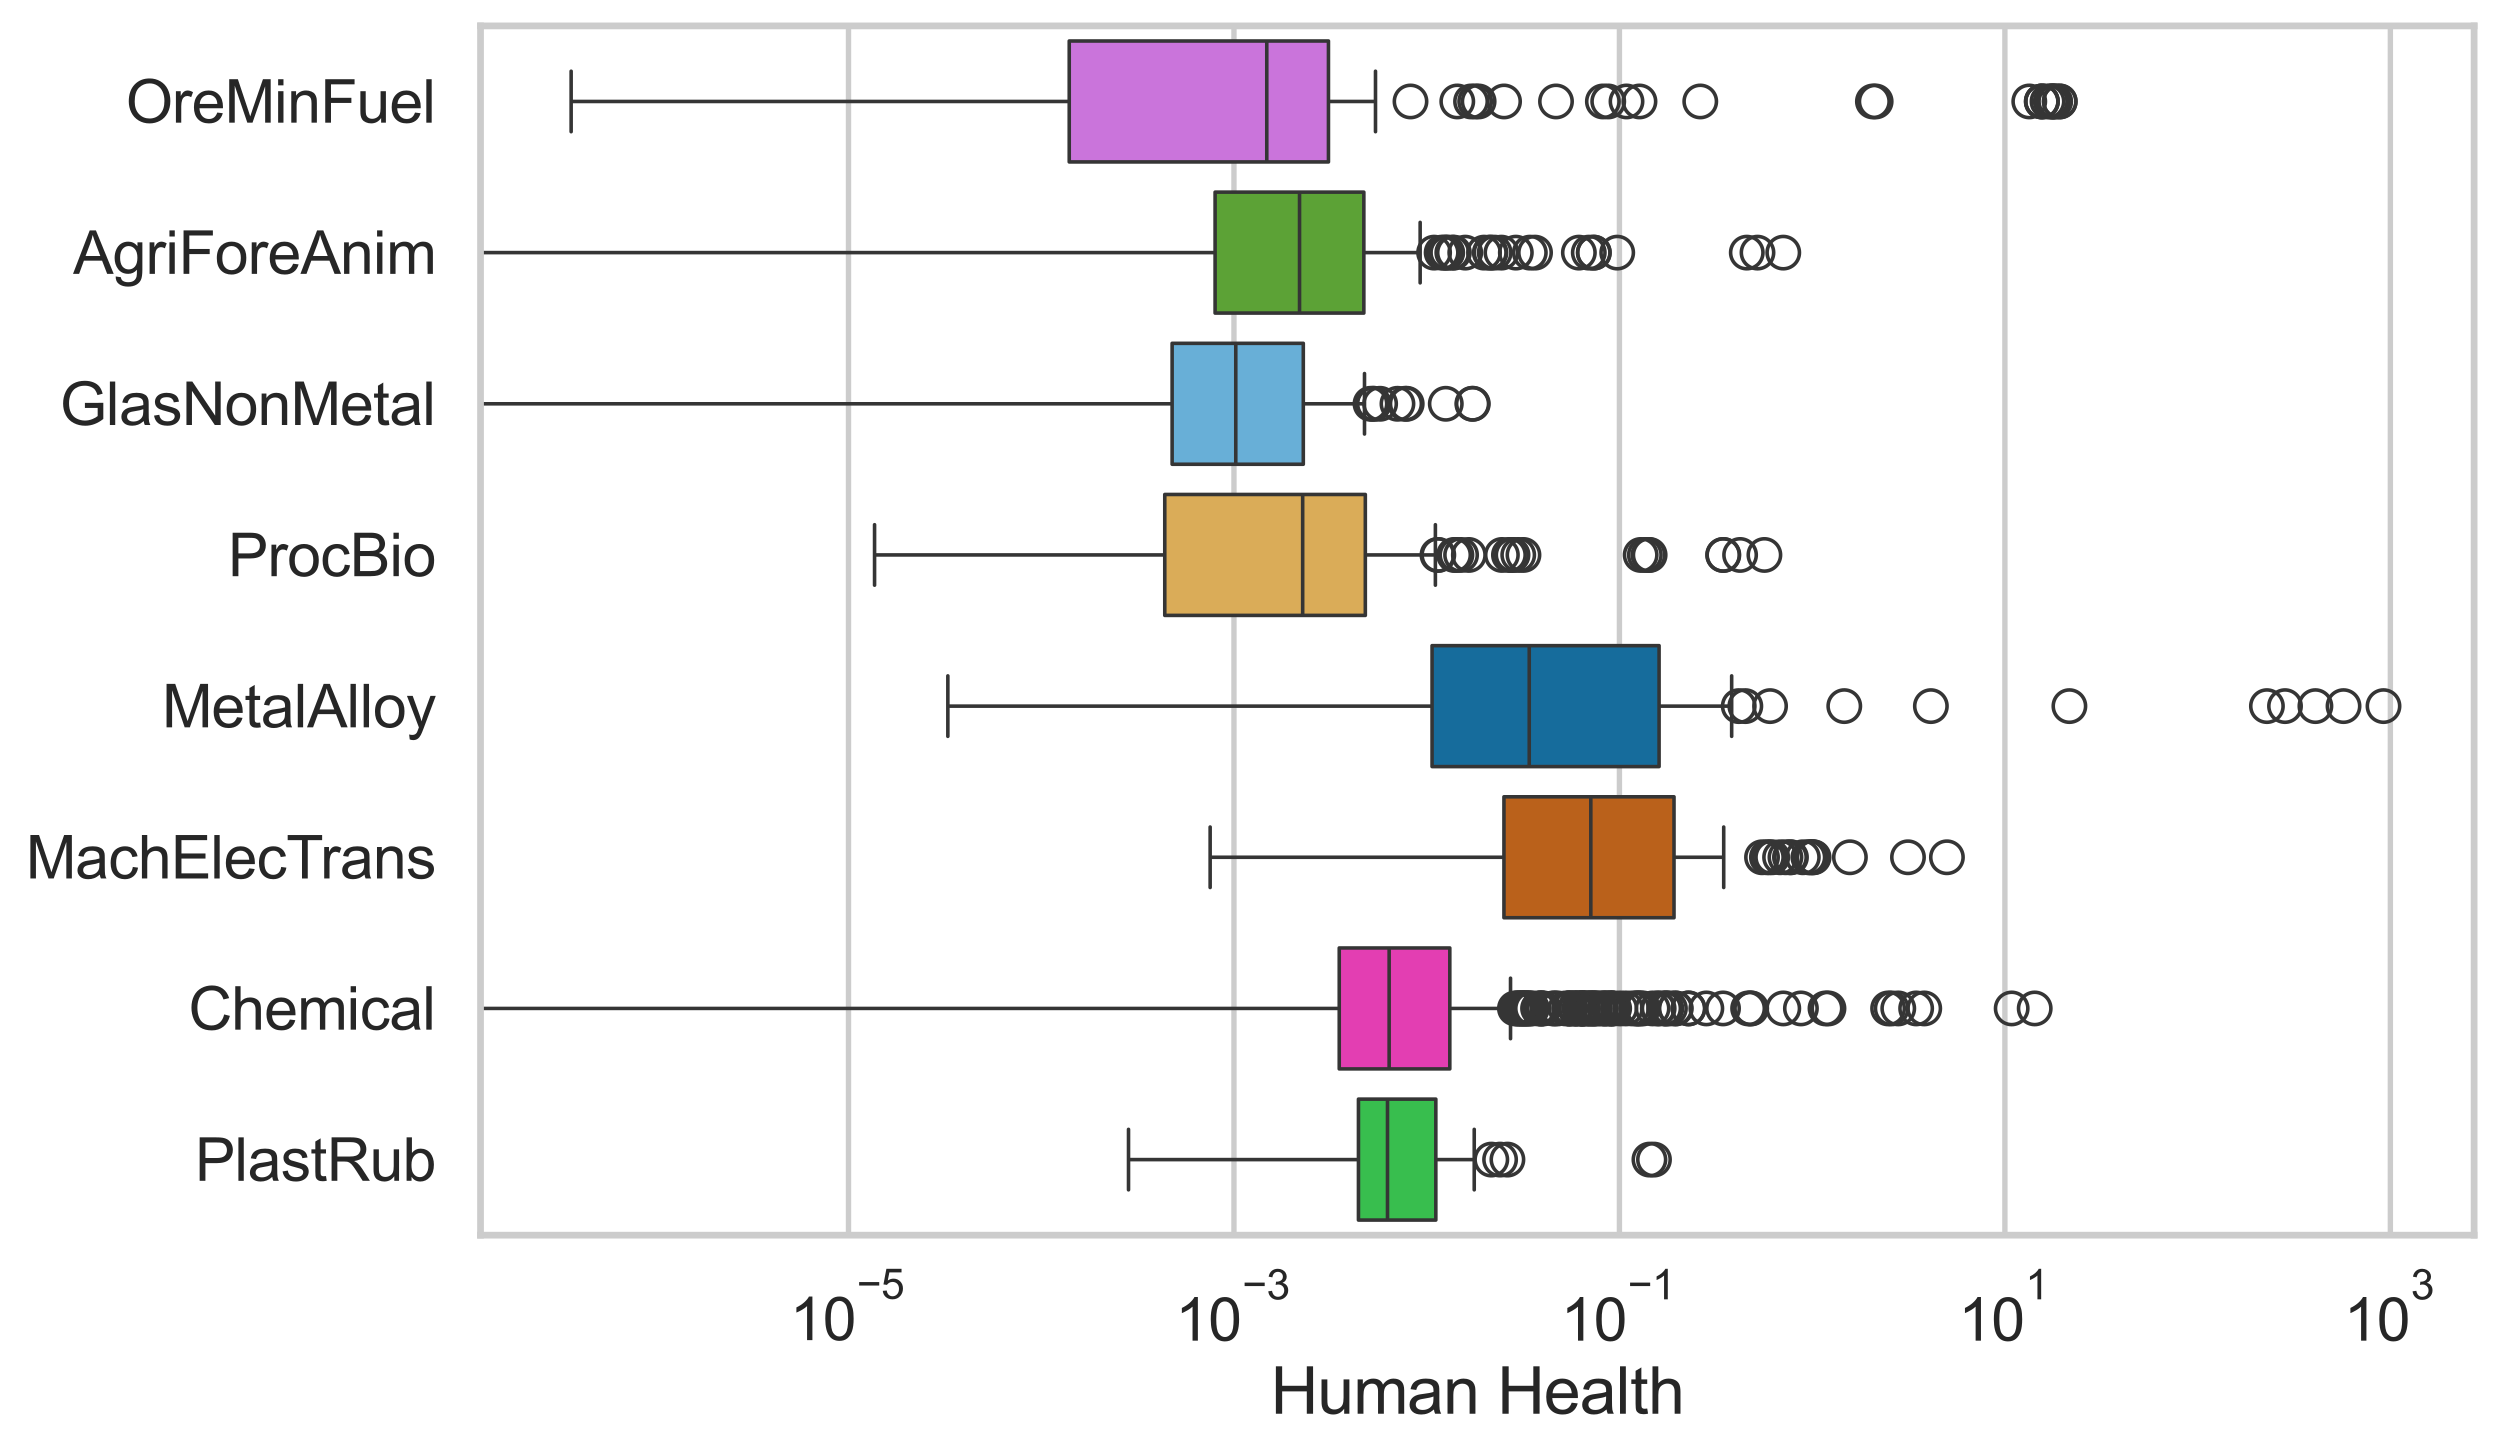 <?xml version="1.0" encoding="utf-8" standalone="no"?>
<!DOCTYPE svg PUBLIC "-//W3C//DTD SVG 1.1//EN"
  "http://www.w3.org/Graphics/SVG/1.1/DTD/svg11.dtd">
<svg xmlns:xlink="http://www.w3.org/1999/xlink" width="695.577pt" height="404.121pt" viewBox="0 0 695.577 404.121" xmlns="http://www.w3.org/2000/svg" version="1.1">
 <defs>
  <style type="text/css">*{stroke-linejoin: round; stroke-linecap: butt}</style>
 </defs>
 <g id="figure_1">
  <g id="patch_1">
   <path d="M 0 404.121 
L 695.577 404.121 
L 695.577 0 
L 0 0 
z
" style="fill: #ffffff"/>
  </g>
  <g id="axes_1">
   <g id="patch_2">
    <path d="M 133.697 343.665 
L 688.377 343.665 
L 688.377 7.2 
L 133.697 7.2 
z
" style="fill: #ffffff"/>
   </g>
   <g id="matplotlib.axis_1">
    <g id="xtick_1">
     <g id="line2d_1">
      <path d="M 236.077 343.665 
L 236.077 7.2 
" clip-path="url(#p96f771fd8f)" style="fill: none; stroke: #cccccc; stroke-width: 1.5; stroke-linecap: round"/>
     </g>
     <g id="text_1">
      <!-- $\mathdefault{10^{-5}}$ -->
      <g style="fill: #262626" transform="translate(219.742 373.015) scale(0.165 -0.165)">
       <defs>
        <path id="ArialMT-31" d="M 2384 0 
L 1822 0 
L 1822 3584 
Q 1619 3391 1289 3197 
Q 959 3003 697 2906 
L 697 3450 
Q 1169 3672 1522 3987 
Q 1875 4303 2022 4600 
L 2384 4600 
L 2384 0 
z
" transform="scale(0.016)"/>
        <path id="ArialMT-30" d="M 266 2259 
Q 266 3072 433 3567 
Q 600 4063 929 4331 
Q 1259 4600 1759 4600 
Q 2128 4600 2406 4451 
Q 2684 4303 2865 4023 
Q 3047 3744 3150 3342 
Q 3253 2941 3253 2259 
Q 3253 1453 3087 958 
Q 2922 463 2592 192 
Q 2263 -78 1759 -78 
Q 1097 -78 719 397 
Q 266 969 266 2259 
z
M 844 2259 
Q 844 1131 1108 757 
Q 1372 384 1759 384 
Q 2147 384 2411 759 
Q 2675 1134 2675 2259 
Q 2675 3391 2411 3762 
Q 2147 4134 1753 4134 
Q 1366 4134 1134 3806 
Q 844 3388 844 2259 
z
" transform="scale(0.016)"/>
        <path id="ArialMT-2212" d="M 3381 1997 
L 356 1997 
L 356 2522 
L 3381 2522 
L 3381 1997 
z
" transform="scale(0.016)"/>
        <path id="ArialMT-35" d="M 266 1200 
L 856 1250 
Q 922 819 1161 601 
Q 1400 384 1738 384 
Q 2144 384 2425 690 
Q 2706 997 2706 1503 
Q 2706 1984 2436 2262 
Q 2166 2541 1728 2541 
Q 1456 2541 1237 2417 
Q 1019 2294 894 2097 
L 366 2166 
L 809 4519 
L 3088 4519 
L 3088 3981 
L 1259 3981 
L 1013 2750 
Q 1425 3038 1878 3038 
Q 2478 3038 2890 2622 
Q 3303 2206 3303 1553 
Q 3303 931 2941 478 
Q 2500 -78 1738 -78 
Q 1113 -78 717 272 
Q 322 622 266 1200 
z
" transform="scale(0.016)"/>
       </defs>
       <use xlink:href="#ArialMT-31" transform="translate(0 0.88)"/>
       <use xlink:href="#ArialMT-30" transform="translate(55.615 0.88)"/>
       <use xlink:href="#ArialMT-2212" transform="translate(112.973 70.573) scale(0.7)"/>
       <use xlink:href="#ArialMT-35" transform="translate(153.852 70.573) scale(0.7)"/>
      </g>
     </g>
    </g>
    <g id="xtick_2">
     <g id="line2d_2">
      <path d="M 343.326 343.665 
L 343.326 7.2 
" clip-path="url(#p96f771fd8f)" style="fill: none; stroke: #cccccc; stroke-width: 1.5; stroke-linecap: round"/>
     </g>
     <g id="text_2">
      <!-- $\mathdefault{10^{-3}}$ -->
      <g style="fill: #262626" transform="translate(326.991 373.18) scale(0.165 -0.165)">
       <defs>
        <path id="ArialMT-33" d="M 269 1209 
L 831 1284 
Q 928 806 1161 595 
Q 1394 384 1728 384 
Q 2125 384 2398 659 
Q 2672 934 2672 1341 
Q 2672 1728 2419 1979 
Q 2166 2231 1775 2231 
Q 1616 2231 1378 2169 
L 1441 2663 
Q 1497 2656 1531 2656 
Q 1891 2656 2178 2843 
Q 2466 3031 2466 3422 
Q 2466 3731 2256 3934 
Q 2047 4138 1716 4138 
Q 1388 4138 1169 3931 
Q 950 3725 888 3313 
L 325 3413 
Q 428 3978 793 4289 
Q 1159 4600 1703 4600 
Q 2078 4600 2393 4439 
Q 2709 4278 2876 4000 
Q 3044 3722 3044 3409 
Q 3044 3113 2884 2869 
Q 2725 2625 2413 2481 
Q 2819 2388 3044 2092 
Q 3269 1797 3269 1353 
Q 3269 753 2831 336 
Q 2394 -81 1725 -81 
Q 1122 -81 723 278 
Q 325 638 269 1209 
z
" transform="scale(0.016)"/>
       </defs>
       <use xlink:href="#ArialMT-31" transform="translate(0 0.994)"/>
       <use xlink:href="#ArialMT-30" transform="translate(55.615 0.994)"/>
       <use xlink:href="#ArialMT-2212" transform="translate(112.973 70.688) scale(0.7)"/>
       <use xlink:href="#ArialMT-33" transform="translate(153.852 70.688) scale(0.7)"/>
      </g>
     </g>
    </g>
    <g id="xtick_3">
     <g id="line2d_3">
      <path d="M 450.574 343.665 
L 450.574 7.2 
" clip-path="url(#p96f771fd8f)" style="fill: none; stroke: #cccccc; stroke-width: 1.5; stroke-linecap: round"/>
     </g>
     <g id="text_3">
      <!-- $\mathdefault{10^{-1}}$ -->
      <g style="fill: #262626" transform="translate(434.239 373.18) scale(0.165 -0.165)">
       <use xlink:href="#ArialMT-31" transform="translate(0 0.994)"/>
       <use xlink:href="#ArialMT-30" transform="translate(55.615 0.994)"/>
       <use xlink:href="#ArialMT-2212" transform="translate(112.973 70.688) scale(0.7)"/>
       <use xlink:href="#ArialMT-31" transform="translate(153.852 70.688) scale(0.7)"/>
      </g>
     </g>
    </g>
    <g id="xtick_4">
     <g id="line2d_4">
      <path d="M 557.822 343.665 
L 557.822 7.2 
" clip-path="url(#p96f771fd8f)" style="fill: none; stroke: #cccccc; stroke-width: 1.5; stroke-linecap: round"/>
     </g>
     <g id="text_4">
      <!-- $\mathdefault{10^{1}}$ -->
      <g style="fill: #262626" transform="translate(544.87 373.18) scale(0.165 -0.165)">
       <use xlink:href="#ArialMT-31" transform="translate(0 0.994)"/>
       <use xlink:href="#ArialMT-30" transform="translate(55.615 0.994)"/>
       <use xlink:href="#ArialMT-31" transform="translate(112.973 70.688) scale(0.7)"/>
      </g>
     </g>
    </g>
    <g id="xtick_5">
     <g id="line2d_5">
      <path d="M 665.071 343.665 
L 665.071 7.2 
" clip-path="url(#p96f771fd8f)" style="fill: none; stroke: #cccccc; stroke-width: 1.5; stroke-linecap: round"/>
     </g>
     <g id="text_5">
      <!-- $\mathdefault{10^{3}}$ -->
      <g style="fill: #262626" transform="translate(652.118 373.18) scale(0.165 -0.165)">
       <use xlink:href="#ArialMT-31" transform="translate(0 0.994)"/>
       <use xlink:href="#ArialMT-30" transform="translate(55.615 0.994)"/>
       <use xlink:href="#ArialMT-33" transform="translate(112.973 70.688) scale(0.7)"/>
      </g>
     </g>
    </g>
    <g id="text_6">
     <!-- Human Health -->
     <g style="fill: #262626" transform="translate(353.511 393.344) scale(0.18 -0.18)">
      <defs>
       <path id="ArialMT-48" d="M 513 0 
L 513 4581 
L 1119 4581 
L 1119 2700 
L 3500 2700 
L 3500 4581 
L 4106 4581 
L 4106 0 
L 3500 0 
L 3500 2159 
L 1119 2159 
L 1119 0 
L 513 0 
z
" transform="scale(0.016)"/>
       <path id="ArialMT-75" d="M 2597 0 
L 2597 488 
Q 2209 -75 1544 -75 
Q 1250 -75 995 37 
Q 741 150 617 320 
Q 494 491 444 738 
Q 409 903 409 1263 
L 409 3319 
L 972 3319 
L 972 1478 
Q 972 1038 1006 884 
Q 1059 663 1231 536 
Q 1403 409 1656 409 
Q 1909 409 2131 539 
Q 2353 669 2445 892 
Q 2538 1116 2538 1541 
L 2538 3319 
L 3100 3319 
L 3100 0 
L 2597 0 
z
" transform="scale(0.016)"/>
       <path id="ArialMT-6d" d="M 422 0 
L 422 3319 
L 925 3319 
L 925 2853 
Q 1081 3097 1340 3245 
Q 1600 3394 1931 3394 
Q 2300 3394 2536 3241 
Q 2772 3088 2869 2813 
Q 3263 3394 3894 3394 
Q 4388 3394 4653 3120 
Q 4919 2847 4919 2278 
L 4919 0 
L 4359 0 
L 4359 2091 
Q 4359 2428 4304 2576 
Q 4250 2725 4106 2815 
Q 3963 2906 3769 2906 
Q 3419 2906 3187 2673 
Q 2956 2441 2956 1928 
L 2956 0 
L 2394 0 
L 2394 2156 
Q 2394 2531 2256 2718 
Q 2119 2906 1806 2906 
Q 1569 2906 1367 2781 
Q 1166 2656 1075 2415 
Q 984 2175 984 1722 
L 984 0 
L 422 0 
z
" transform="scale(0.016)"/>
       <path id="ArialMT-61" d="M 2588 409 
Q 2275 144 1986 34 
Q 1697 -75 1366 -75 
Q 819 -75 525 192 
Q 231 459 231 875 
Q 231 1119 342 1320 
Q 453 1522 633 1644 
Q 813 1766 1038 1828 
Q 1203 1872 1538 1913 
Q 2219 1994 2541 2106 
Q 2544 2222 2544 2253 
Q 2544 2597 2384 2738 
Q 2169 2928 1744 2928 
Q 1347 2928 1158 2789 
Q 969 2650 878 2297 
L 328 2372 
Q 403 2725 575 2942 
Q 747 3159 1072 3276 
Q 1397 3394 1825 3394 
Q 2250 3394 2515 3294 
Q 2781 3194 2906 3042 
Q 3031 2891 3081 2659 
Q 3109 2516 3109 2141 
L 3109 1391 
Q 3109 606 3145 398 
Q 3181 191 3288 0 
L 2700 0 
Q 2613 175 2588 409 
z
M 2541 1666 
Q 2234 1541 1622 1453 
Q 1275 1403 1131 1340 
Q 988 1278 909 1158 
Q 831 1038 831 891 
Q 831 666 1001 516 
Q 1172 366 1500 366 
Q 1825 366 2078 508 
Q 2331 650 2450 897 
Q 2541 1088 2541 1459 
L 2541 1666 
z
" transform="scale(0.016)"/>
       <path id="ArialMT-6e" d="M 422 0 
L 422 3319 
L 928 3319 
L 928 2847 
Q 1294 3394 1984 3394 
Q 2284 3394 2536 3286 
Q 2788 3178 2913 3003 
Q 3038 2828 3088 2588 
Q 3119 2431 3119 2041 
L 3119 0 
L 2556 0 
L 2556 2019 
Q 2556 2363 2490 2533 
Q 2425 2703 2258 2804 
Q 2091 2906 1866 2906 
Q 1506 2906 1245 2678 
Q 984 2450 984 1813 
L 984 0 
L 422 0 
z
" transform="scale(0.016)"/>
       <path id="ArialMT-20" transform="scale(0.016)"/>
       <path id="ArialMT-65" d="M 2694 1069 
L 3275 997 
Q 3138 488 2766 206 
Q 2394 -75 1816 -75 
Q 1088 -75 661 373 
Q 234 822 234 1631 
Q 234 2469 665 2931 
Q 1097 3394 1784 3394 
Q 2450 3394 2872 2941 
Q 3294 2488 3294 1666 
Q 3294 1616 3291 1516 
L 816 1516 
Q 847 969 1125 678 
Q 1403 388 1819 388 
Q 2128 388 2347 550 
Q 2566 713 2694 1069 
z
M 847 1978 
L 2700 1978 
Q 2663 2397 2488 2606 
Q 2219 2931 1791 2931 
Q 1403 2931 1139 2672 
Q 875 2413 847 1978 
z
" transform="scale(0.016)"/>
       <path id="ArialMT-6c" d="M 409 0 
L 409 4581 
L 972 4581 
L 972 0 
L 409 0 
z
" transform="scale(0.016)"/>
       <path id="ArialMT-74" d="M 1650 503 
L 1731 6 
Q 1494 -44 1306 -44 
Q 1000 -44 831 53 
Q 663 150 594 308 
Q 525 466 525 972 
L 525 2881 
L 113 2881 
L 113 3319 
L 525 3319 
L 525 4141 
L 1084 4478 
L 1084 3319 
L 1650 3319 
L 1650 2881 
L 1084 2881 
L 1084 941 
Q 1084 700 1114 631 
Q 1144 563 1211 522 
Q 1278 481 1403 481 
Q 1497 481 1650 503 
z
" transform="scale(0.016)"/>
       <path id="ArialMT-68" d="M 422 0 
L 422 4581 
L 984 4581 
L 984 2938 
Q 1378 3394 1978 3394 
Q 2347 3394 2619 3248 
Q 2891 3103 3008 2847 
Q 3125 2591 3125 2103 
L 3125 0 
L 2563 0 
L 2563 2103 
Q 2563 2525 2380 2717 
Q 2197 2909 1863 2909 
Q 1613 2909 1392 2779 
Q 1172 2650 1078 2428 
Q 984 2206 984 1816 
L 984 0 
L 422 0 
z
" transform="scale(0.016)"/>
      </defs>
      <use xlink:href="#ArialMT-48"/>
      <use xlink:href="#ArialMT-75" transform="translate(72.217 0)"/>
      <use xlink:href="#ArialMT-6d" transform="translate(127.832 0)"/>
      <use xlink:href="#ArialMT-61" transform="translate(211.133 0)"/>
      <use xlink:href="#ArialMT-6e" transform="translate(266.748 0)"/>
      <use xlink:href="#ArialMT-20" transform="translate(322.363 0)"/>
      <use xlink:href="#ArialMT-48" transform="translate(350.146 0)"/>
      <use xlink:href="#ArialMT-65" transform="translate(422.363 0)"/>
      <use xlink:href="#ArialMT-61" transform="translate(477.979 0)"/>
      <use xlink:href="#ArialMT-6c" transform="translate(533.594 0)"/>
      <use xlink:href="#ArialMT-74" transform="translate(555.811 0)"/>
      <use xlink:href="#ArialMT-68" transform="translate(583.594 0)"/>
     </g>
    </g>
   </g>
   <g id="matplotlib.axis_2">
    <g id="ytick_1">
     <g id="text_7">
      <!-- OreMinFuel -->
      <g style="fill: #262626" transform="translate(35.013 34.134) scale(0.165 -0.165)">
       <defs>
        <path id="ArialMT-4f" d="M 309 2231 
Q 309 3372 921 4017 
Q 1534 4663 2503 4663 
Q 3138 4663 3647 4359 
Q 4156 4056 4423 3514 
Q 4691 2972 4691 2284 
Q 4691 1588 4409 1038 
Q 4128 488 3612 205 
Q 3097 -78 2500 -78 
Q 1853 -78 1343 234 
Q 834 547 571 1087 
Q 309 1628 309 2231 
z
M 934 2222 
Q 934 1394 1379 917 
Q 1825 441 2497 441 
Q 3181 441 3623 922 
Q 4066 1403 4066 2288 
Q 4066 2847 3877 3264 
Q 3688 3681 3323 3911 
Q 2959 4141 2506 4141 
Q 1863 4141 1398 3698 
Q 934 3256 934 2222 
z
" transform="scale(0.016)"/>
        <path id="ArialMT-72" d="M 416 0 
L 416 3319 
L 922 3319 
L 922 2816 
Q 1116 3169 1280 3281 
Q 1444 3394 1641 3394 
Q 1925 3394 2219 3213 
L 2025 2691 
Q 1819 2813 1613 2813 
Q 1428 2813 1281 2702 
Q 1134 2591 1072 2394 
Q 978 2094 978 1738 
L 978 0 
L 416 0 
z
" transform="scale(0.016)"/>
        <path id="ArialMT-4d" d="M 475 0 
L 475 4581 
L 1388 4581 
L 2472 1338 
Q 2622 884 2691 659 
Q 2769 909 2934 1394 
L 4031 4581 
L 4847 4581 
L 4847 0 
L 4263 0 
L 4263 3834 
L 2931 0 
L 2384 0 
L 1059 3900 
L 1059 0 
L 475 0 
z
" transform="scale(0.016)"/>
        <path id="ArialMT-69" d="M 425 3934 
L 425 4581 
L 988 4581 
L 988 3934 
L 425 3934 
z
M 425 0 
L 425 3319 
L 988 3319 
L 988 0 
L 425 0 
z
" transform="scale(0.016)"/>
        <path id="ArialMT-46" d="M 525 0 
L 525 4581 
L 3616 4581 
L 3616 4041 
L 1131 4041 
L 1131 2622 
L 3281 2622 
L 3281 2081 
L 1131 2081 
L 1131 0 
L 525 0 
z
" transform="scale(0.016)"/>
       </defs>
       <use xlink:href="#ArialMT-4f"/>
       <use xlink:href="#ArialMT-72" transform="translate(77.783 0)"/>
       <use xlink:href="#ArialMT-65" transform="translate(111.084 0)"/>
       <use xlink:href="#ArialMT-4d" transform="translate(166.699 0)"/>
       <use xlink:href="#ArialMT-69" transform="translate(250 0)"/>
       <use xlink:href="#ArialMT-6e" transform="translate(272.217 0)"/>
       <use xlink:href="#ArialMT-46" transform="translate(327.832 0)"/>
       <use xlink:href="#ArialMT-75" transform="translate(388.916 0)"/>
       <use xlink:href="#ArialMT-65" transform="translate(444.531 0)"/>
       <use xlink:href="#ArialMT-6c" transform="translate(500.146 0)"/>
      </g>
     </g>
    </g>
    <g id="ytick_2">
     <g id="text_8">
      <!-- AgriForeAnim -->
      <g style="fill: #262626" transform="translate(20.341 76.192) scale(0.165 -0.165)">
       <defs>
        <path id="ArialMT-41" d="M -9 0 
L 1750 4581 
L 2403 4581 
L 4278 0 
L 3588 0 
L 3053 1388 
L 1138 1388 
L 634 0 
L -9 0 
z
M 1313 1881 
L 2866 1881 
L 2388 3150 
Q 2169 3728 2063 4100 
Q 1975 3659 1816 3225 
L 1313 1881 
z
" transform="scale(0.016)"/>
        <path id="ArialMT-67" d="M 319 -275 
L 866 -356 
Q 900 -609 1056 -725 
Q 1266 -881 1628 -881 
Q 2019 -881 2231 -725 
Q 2444 -569 2519 -288 
Q 2563 -116 2559 434 
Q 2191 0 1641 0 
Q 956 0 581 494 
Q 206 988 206 1678 
Q 206 2153 378 2554 
Q 550 2956 876 3175 
Q 1203 3394 1644 3394 
Q 2231 3394 2613 2919 
L 2613 3319 
L 3131 3319 
L 3131 450 
Q 3131 -325 2973 -648 
Q 2816 -972 2473 -1159 
Q 2131 -1347 1631 -1347 
Q 1038 -1347 672 -1080 
Q 306 -813 319 -275 
z
M 784 1719 
Q 784 1066 1043 766 
Q 1303 466 1694 466 
Q 2081 466 2343 764 
Q 2606 1063 2606 1700 
Q 2606 2309 2336 2618 
Q 2066 2928 1684 2928 
Q 1309 2928 1046 2623 
Q 784 2319 784 1719 
z
" transform="scale(0.016)"/>
        <path id="ArialMT-6f" d="M 213 1659 
Q 213 2581 725 3025 
Q 1153 3394 1769 3394 
Q 2453 3394 2887 2945 
Q 3322 2497 3322 1706 
Q 3322 1066 3130 698 
Q 2938 331 2570 128 
Q 2203 -75 1769 -75 
Q 1072 -75 642 372 
Q 213 819 213 1659 
z
M 791 1659 
Q 791 1022 1069 705 
Q 1347 388 1769 388 
Q 2188 388 2466 706 
Q 2744 1025 2744 1678 
Q 2744 2294 2464 2611 
Q 2184 2928 1769 2928 
Q 1347 2928 1069 2612 
Q 791 2297 791 1659 
z
" transform="scale(0.016)"/>
       </defs>
       <use xlink:href="#ArialMT-41"/>
       <use xlink:href="#ArialMT-67" transform="translate(66.699 0)"/>
       <use xlink:href="#ArialMT-72" transform="translate(122.314 0)"/>
       <use xlink:href="#ArialMT-69" transform="translate(155.615 0)"/>
       <use xlink:href="#ArialMT-46" transform="translate(177.832 0)"/>
       <use xlink:href="#ArialMT-6f" transform="translate(238.916 0)"/>
       <use xlink:href="#ArialMT-72" transform="translate(294.531 0)"/>
       <use xlink:href="#ArialMT-65" transform="translate(327.832 0)"/>
       <use xlink:href="#ArialMT-41" transform="translate(383.447 0)"/>
       <use xlink:href="#ArialMT-6e" transform="translate(450.146 0)"/>
       <use xlink:href="#ArialMT-69" transform="translate(505.762 0)"/>
       <use xlink:href="#ArialMT-6d" transform="translate(527.979 0)"/>
      </g>
     </g>
    </g>
    <g id="ytick_3">
     <g id="text_9">
      <!-- GlasNonMetal -->
      <g style="fill: #262626" transform="translate(16.659 118.25) scale(0.165 -0.165)">
       <defs>
        <path id="ArialMT-47" d="M 2638 1797 
L 2638 2334 
L 4578 2338 
L 4578 638 
Q 4131 281 3656 101 
Q 3181 -78 2681 -78 
Q 2006 -78 1454 211 
Q 903 500 622 1047 
Q 341 1594 341 2269 
Q 341 2938 620 3517 
Q 900 4097 1425 4378 
Q 1950 4659 2634 4659 
Q 3131 4659 3532 4498 
Q 3934 4338 4162 4050 
Q 4391 3763 4509 3300 
L 3963 3150 
Q 3859 3500 3706 3700 
Q 3553 3900 3268 4020 
Q 2984 4141 2638 4141 
Q 2222 4141 1919 4014 
Q 1616 3888 1430 3681 
Q 1244 3475 1141 3228 
Q 966 2803 966 2306 
Q 966 1694 1177 1281 
Q 1388 869 1791 669 
Q 2194 469 2647 469 
Q 3041 469 3416 620 
Q 3791 772 3984 944 
L 3984 1797 
L 2638 1797 
z
" transform="scale(0.016)"/>
        <path id="ArialMT-73" d="M 197 991 
L 753 1078 
Q 800 744 1014 566 
Q 1228 388 1613 388 
Q 2000 388 2187 545 
Q 2375 703 2375 916 
Q 2375 1106 2209 1216 
Q 2094 1291 1634 1406 
Q 1016 1563 777 1677 
Q 538 1791 414 1992 
Q 291 2194 291 2438 
Q 291 2659 392 2848 
Q 494 3038 669 3163 
Q 800 3259 1026 3326 
Q 1253 3394 1513 3394 
Q 1903 3394 2198 3281 
Q 2494 3169 2634 2976 
Q 2775 2784 2828 2463 
L 2278 2388 
Q 2241 2644 2061 2787 
Q 1881 2931 1553 2931 
Q 1166 2931 1000 2803 
Q 834 2675 834 2503 
Q 834 2394 903 2306 
Q 972 2216 1119 2156 
Q 1203 2125 1616 2013 
Q 2213 1853 2448 1751 
Q 2684 1650 2818 1456 
Q 2953 1263 2953 975 
Q 2953 694 2789 445 
Q 2625 197 2315 61 
Q 2006 -75 1616 -75 
Q 969 -75 630 194 
Q 291 463 197 991 
z
" transform="scale(0.016)"/>
        <path id="ArialMT-4e" d="M 488 0 
L 488 4581 
L 1109 4581 
L 3516 984 
L 3516 4581 
L 4097 4581 
L 4097 0 
L 3475 0 
L 1069 3600 
L 1069 0 
L 488 0 
z
" transform="scale(0.016)"/>
       </defs>
       <use xlink:href="#ArialMT-47"/>
       <use xlink:href="#ArialMT-6c" transform="translate(77.783 0)"/>
       <use xlink:href="#ArialMT-61" transform="translate(100 0)"/>
       <use xlink:href="#ArialMT-73" transform="translate(155.615 0)"/>
       <use xlink:href="#ArialMT-4e" transform="translate(205.615 0)"/>
       <use xlink:href="#ArialMT-6f" transform="translate(277.832 0)"/>
       <use xlink:href="#ArialMT-6e" transform="translate(333.447 0)"/>
       <use xlink:href="#ArialMT-4d" transform="translate(389.062 0)"/>
       <use xlink:href="#ArialMT-65" transform="translate(472.363 0)"/>
       <use xlink:href="#ArialMT-74" transform="translate(527.979 0)"/>
       <use xlink:href="#ArialMT-61" transform="translate(555.762 0)"/>
       <use xlink:href="#ArialMT-6c" transform="translate(611.377 0)"/>
      </g>
     </g>
    </g>
    <g id="ytick_4">
     <g id="text_10">
      <!-- ProcBio -->
      <g style="fill: #262626" transform="translate(63.424 160.308) scale(0.165 -0.165)">
       <defs>
        <path id="ArialMT-50" d="M 494 0 
L 494 4581 
L 2222 4581 
Q 2678 4581 2919 4538 
Q 3256 4481 3484 4323 
Q 3713 4166 3852 3881 
Q 3991 3597 3991 3256 
Q 3991 2672 3619 2267 
Q 3247 1863 2275 1863 
L 1100 1863 
L 1100 0 
L 494 0 
z
M 1100 2403 
L 2284 2403 
Q 2872 2403 3119 2622 
Q 3366 2841 3366 3238 
Q 3366 3525 3220 3729 
Q 3075 3934 2838 4000 
Q 2684 4041 2272 4041 
L 1100 4041 
L 1100 2403 
z
" transform="scale(0.016)"/>
        <path id="ArialMT-63" d="M 2588 1216 
L 3141 1144 
Q 3050 572 2676 248 
Q 2303 -75 1759 -75 
Q 1078 -75 664 370 
Q 250 816 250 1647 
Q 250 2184 428 2587 
Q 606 2991 970 3192 
Q 1334 3394 1763 3394 
Q 2303 3394 2647 3120 
Q 2991 2847 3088 2344 
L 2541 2259 
Q 2463 2594 2264 2762 
Q 2066 2931 1784 2931 
Q 1359 2931 1093 2626 
Q 828 2322 828 1663 
Q 828 994 1084 691 
Q 1341 388 1753 388 
Q 2084 388 2306 591 
Q 2528 794 2588 1216 
z
" transform="scale(0.016)"/>
        <path id="ArialMT-42" d="M 469 0 
L 469 4581 
L 2188 4581 
Q 2713 4581 3030 4442 
Q 3347 4303 3526 4014 
Q 3706 3725 3706 3409 
Q 3706 3116 3547 2856 
Q 3388 2597 3066 2438 
Q 3481 2316 3704 2022 
Q 3928 1728 3928 1328 
Q 3928 1006 3792 729 
Q 3656 453 3456 303 
Q 3256 153 2954 76 
Q 2653 0 2216 0 
L 469 0 
z
M 1075 2656 
L 2066 2656 
Q 2469 2656 2644 2709 
Q 2875 2778 2992 2937 
Q 3109 3097 3109 3338 
Q 3109 3566 3000 3739 
Q 2891 3913 2687 3977 
Q 2484 4041 1991 4041 
L 1075 4041 
L 1075 2656 
z
M 1075 541 
L 2216 541 
Q 2509 541 2628 563 
Q 2838 600 2978 687 
Q 3119 775 3209 942 
Q 3300 1109 3300 1328 
Q 3300 1584 3169 1773 
Q 3038 1963 2805 2039 
Q 2572 2116 2134 2116 
L 1075 2116 
L 1075 541 
z
" transform="scale(0.016)"/>
       </defs>
       <use xlink:href="#ArialMT-50"/>
       <use xlink:href="#ArialMT-72" transform="translate(66.699 0)"/>
       <use xlink:href="#ArialMT-6f" transform="translate(100 0)"/>
       <use xlink:href="#ArialMT-63" transform="translate(155.615 0)"/>
       <use xlink:href="#ArialMT-42" transform="translate(205.615 0)"/>
       <use xlink:href="#ArialMT-69" transform="translate(272.314 0)"/>
       <use xlink:href="#ArialMT-6f" transform="translate(294.531 0)"/>
      </g>
     </g>
    </g>
    <g id="ytick_5">
     <g id="text_11">
      <!-- MetalAlloy -->
      <g style="fill: #262626" transform="translate(45.088 202.366) scale(0.165 -0.165)">
       <defs>
        <path id="ArialMT-79" d="M 397 -1278 
L 334 -750 
Q 519 -800 656 -800 
Q 844 -800 956 -737 
Q 1069 -675 1141 -563 
Q 1194 -478 1313 -144 
Q 1328 -97 1363 -6 
L 103 3319 
L 709 3319 
L 1400 1397 
Q 1534 1031 1641 628 
Q 1738 1016 1872 1384 
L 2581 3319 
L 3144 3319 
L 1881 -56 
Q 1678 -603 1566 -809 
Q 1416 -1088 1222 -1217 
Q 1028 -1347 759 -1347 
Q 597 -1347 397 -1278 
z
" transform="scale(0.016)"/>
       </defs>
       <use xlink:href="#ArialMT-4d"/>
       <use xlink:href="#ArialMT-65" transform="translate(83.301 0)"/>
       <use xlink:href="#ArialMT-74" transform="translate(138.916 0)"/>
       <use xlink:href="#ArialMT-61" transform="translate(166.699 0)"/>
       <use xlink:href="#ArialMT-6c" transform="translate(222.314 0)"/>
       <use xlink:href="#ArialMT-41" transform="translate(244.531 0)"/>
       <use xlink:href="#ArialMT-6c" transform="translate(311.23 0)"/>
       <use xlink:href="#ArialMT-6c" transform="translate(333.447 0)"/>
       <use xlink:href="#ArialMT-6f" transform="translate(355.664 0)"/>
       <use xlink:href="#ArialMT-79" transform="translate(411.279 0)"/>
      </g>
     </g>
    </g>
    <g id="ytick_6">
     <g id="text_12">
      <!-- MachElecTrans -->
      <g style="fill: #262626" transform="translate(7.2 244.425) scale(0.165 -0.165)">
       <defs>
        <path id="ArialMT-45" d="M 506 0 
L 506 4581 
L 3819 4581 
L 3819 4041 
L 1113 4041 
L 1113 2638 
L 3647 2638 
L 3647 2100 
L 1113 2100 
L 1113 541 
L 3925 541 
L 3925 0 
L 506 0 
z
" transform="scale(0.016)"/>
        <path id="ArialMT-54" d="M 1659 0 
L 1659 4041 
L 150 4041 
L 150 4581 
L 3781 4581 
L 3781 4041 
L 2266 4041 
L 2266 0 
L 1659 0 
z
" transform="scale(0.016)"/>
       </defs>
       <use xlink:href="#ArialMT-4d"/>
       <use xlink:href="#ArialMT-61" transform="translate(83.301 0)"/>
       <use xlink:href="#ArialMT-63" transform="translate(138.916 0)"/>
       <use xlink:href="#ArialMT-68" transform="translate(188.916 0)"/>
       <use xlink:href="#ArialMT-45" transform="translate(244.531 0)"/>
       <use xlink:href="#ArialMT-6c" transform="translate(311.23 0)"/>
       <use xlink:href="#ArialMT-65" transform="translate(333.447 0)"/>
       <use xlink:href="#ArialMT-63" transform="translate(389.062 0)"/>
       <use xlink:href="#ArialMT-54" transform="translate(439.062 0)"/>
       <use xlink:href="#ArialMT-72" transform="translate(496.396 0)"/>
       <use xlink:href="#ArialMT-61" transform="translate(529.697 0)"/>
       <use xlink:href="#ArialMT-6e" transform="translate(585.312 0)"/>
       <use xlink:href="#ArialMT-73" transform="translate(640.928 0)"/>
      </g>
     </g>
    </g>
    <g id="ytick_7">
     <g id="text_13">
      <!-- Chemical -->
      <g style="fill: #262626" transform="translate(52.428 286.483) scale(0.165 -0.165)">
       <defs>
        <path id="ArialMT-43" d="M 3763 1606 
L 4369 1453 
Q 4178 706 3683 314 
Q 3188 -78 2472 -78 
Q 1731 -78 1267 223 
Q 803 525 561 1097 
Q 319 1669 319 2325 
Q 319 3041 592 3573 
Q 866 4106 1370 4382 
Q 1875 4659 2481 4659 
Q 3169 4659 3637 4309 
Q 4106 3959 4291 3325 
L 3694 3184 
Q 3534 3684 3231 3912 
Q 2928 4141 2469 4141 
Q 1941 4141 1586 3887 
Q 1231 3634 1087 3207 
Q 944 2781 944 2328 
Q 944 1744 1114 1308 
Q 1284 872 1643 656 
Q 2003 441 2422 441 
Q 2931 441 3284 734 
Q 3638 1028 3763 1606 
z
" transform="scale(0.016)"/>
       </defs>
       <use xlink:href="#ArialMT-43"/>
       <use xlink:href="#ArialMT-68" transform="translate(72.217 0)"/>
       <use xlink:href="#ArialMT-65" transform="translate(127.832 0)"/>
       <use xlink:href="#ArialMT-6d" transform="translate(183.447 0)"/>
       <use xlink:href="#ArialMT-69" transform="translate(266.748 0)"/>
       <use xlink:href="#ArialMT-63" transform="translate(288.965 0)"/>
       <use xlink:href="#ArialMT-61" transform="translate(338.965 0)"/>
       <use xlink:href="#ArialMT-6c" transform="translate(394.58 0)"/>
      </g>
     </g>
    </g>
    <g id="ytick_8">
     <g id="text_14">
      <!-- PlastRub -->
      <g style="fill: #262626" transform="translate(54.248 328.541) scale(0.165 -0.165)">
       <defs>
        <path id="ArialMT-52" d="M 503 0 
L 503 4581 
L 2534 4581 
Q 3147 4581 3465 4457 
Q 3784 4334 3975 4021 
Q 4166 3709 4166 3331 
Q 4166 2844 3850 2509 
Q 3534 2175 2875 2084 
Q 3116 1969 3241 1856 
Q 3506 1613 3744 1247 
L 4541 0 
L 3778 0 
L 3172 953 
Q 2906 1366 2734 1584 
Q 2563 1803 2427 1890 
Q 2291 1978 2150 2013 
Q 2047 2034 1813 2034 
L 1109 2034 
L 1109 0 
L 503 0 
z
M 1109 2559 
L 2413 2559 
Q 2828 2559 3062 2645 
Q 3297 2731 3419 2920 
Q 3541 3109 3541 3331 
Q 3541 3656 3305 3865 
Q 3069 4075 2559 4075 
L 1109 4075 
L 1109 2559 
z
" transform="scale(0.016)"/>
        <path id="ArialMT-62" d="M 941 0 
L 419 0 
L 419 4581 
L 981 4581 
L 981 2947 
Q 1338 3394 1891 3394 
Q 2197 3394 2470 3270 
Q 2744 3147 2920 2923 
Q 3097 2700 3197 2384 
Q 3297 2069 3297 1709 
Q 3297 856 2875 390 
Q 2453 -75 1863 -75 
Q 1275 -75 941 416 
L 941 0 
z
M 934 1684 
Q 934 1088 1097 822 
Q 1363 388 1816 388 
Q 2184 388 2453 708 
Q 2722 1028 2722 1663 
Q 2722 2313 2464 2622 
Q 2206 2931 1841 2931 
Q 1472 2931 1203 2611 
Q 934 2291 934 1684 
z
" transform="scale(0.016)"/>
       </defs>
       <use xlink:href="#ArialMT-50"/>
       <use xlink:href="#ArialMT-6c" transform="translate(66.699 0)"/>
       <use xlink:href="#ArialMT-61" transform="translate(88.916 0)"/>
       <use xlink:href="#ArialMT-73" transform="translate(144.531 0)"/>
       <use xlink:href="#ArialMT-74" transform="translate(194.531 0)"/>
       <use xlink:href="#ArialMT-52" transform="translate(222.314 0)"/>
       <use xlink:href="#ArialMT-75" transform="translate(294.531 0)"/>
       <use xlink:href="#ArialMT-62" transform="translate(350.146 0)"/>
      </g>
     </g>
    </g>
   </g>
   <g id="patch_3">
    <path d="M 297.493 11.406 
L 297.493 45.052 
L 369.618 45.052 
L 369.618 11.406 
L 297.493 11.406 
z
" clip-path="url(#p96f771fd8f)" style="fill: #ca74db; stroke: #353535; stroke-linejoin: miter"/>
   </g>
   <g id="line2d_6">
    <path d="M 297.493 28.229 
L 158.91 28.229 
" clip-path="url(#p96f771fd8f)" style="fill: none; stroke: #353535"/>
   </g>
   <g id="line2d_7">
    <path d="M 369.618 28.229 
L 382.705 28.229 
" clip-path="url(#p96f771fd8f)" style="fill: none; stroke: #353535"/>
   </g>
   <g id="line2d_8">
    <path d="M 158.91 19.817 
L 158.91 36.641 
" clip-path="url(#p96f771fd8f)" style="fill: none; stroke: #353535; stroke-linecap: round"/>
   </g>
   <g id="line2d_9">
    <path d="M 382.705 19.817 
L 382.705 36.641 
" clip-path="url(#p96f771fd8f)" style="fill: none; stroke: #353535; stroke-linecap: round"/>
   </g>
   <g id="line2d_10">
    <defs>
     <path id="ma01ddbe082" d="M 0 4.5 
C 1.193 4.5 2.338 4.026 3.182 3.182 
C 4.026 2.338 4.5 1.193 4.5 0 
C 4.5 -1.193 4.026 -2.338 3.182 -3.182 
C 2.338 -4.026 1.193 -4.5 0 -4.5 
C -1.193 -4.5 -2.338 -4.026 -3.182 -3.182 
C -4.026 -2.338 -4.5 -1.193 -4.5 0 
C -4.5 1.193 -4.026 2.338 -3.182 3.182 
C -2.338 4.026 -1.193 4.5 0 4.5 
z
" style="stroke: #353535"/>
    </defs>
    <g clip-path="url(#p96f771fd8f)">
     <use xlink:href="#ma01ddbe082" x="571.316" y="28.229" style="fill-opacity: 0; stroke: #353535"/>
     <use xlink:href="#ma01ddbe082" x="568.073" y="28.229" style="fill-opacity: 0; stroke: #353535"/>
     <use xlink:href="#ma01ddbe082" x="456.154" y="28.229" style="fill-opacity: 0; stroke: #353535"/>
     <use xlink:href="#ma01ddbe082" x="409.292" y="28.229" style="fill-opacity: 0; stroke: #353535"/>
     <use xlink:href="#ma01ddbe082" x="452.546" y="28.229" style="fill-opacity: 0; stroke: #353535"/>
     <use xlink:href="#ma01ddbe082" x="405.461" y="28.229" style="fill-opacity: 0; stroke: #353535"/>
     <use xlink:href="#ma01ddbe082" x="392.445" y="28.229" style="fill-opacity: 0; stroke: #353535"/>
     <use xlink:href="#ma01ddbe082" x="573.081" y="28.229" style="fill-opacity: 0; stroke: #353535"/>
     <use xlink:href="#ma01ddbe082" x="473.068" y="28.229" style="fill-opacity: 0; stroke: #353535"/>
     <use xlink:href="#ma01ddbe082" x="447.461" y="28.229" style="fill-opacity: 0; stroke: #353535"/>
     <use xlink:href="#ma01ddbe082" x="571.829" y="28.229" style="fill-opacity: 0; stroke: #353535"/>
     <use xlink:href="#ma01ddbe082" x="410.44" y="28.229" style="fill-opacity: 0; stroke: #353535"/>
     <use xlink:href="#ma01ddbe082" x="570.583" y="28.229" style="fill-opacity: 0; stroke: #353535"/>
     <use xlink:href="#ma01ddbe082" x="521.862" y="28.229" style="fill-opacity: 0; stroke: #353535"/>
     <use xlink:href="#ma01ddbe082" x="568.098" y="28.229" style="fill-opacity: 0; stroke: #353535"/>
     <use xlink:href="#ma01ddbe082" x="445.971" y="28.229" style="fill-opacity: 0; stroke: #353535"/>
     <use xlink:href="#ma01ddbe082" x="571.153" y="28.229" style="fill-opacity: 0; stroke: #353535"/>
     <use xlink:href="#ma01ddbe082" x="573.081" y="28.229" style="fill-opacity: 0; stroke: #353535"/>
     <use xlink:href="#ma01ddbe082" x="521.102" y="28.229" style="fill-opacity: 0; stroke: #353535"/>
     <use xlink:href="#ma01ddbe082" x="411.395" y="28.229" style="fill-opacity: 0; stroke: #353535"/>
     <use xlink:href="#ma01ddbe082" x="432.929" y="28.229" style="fill-opacity: 0; stroke: #353535"/>
     <use xlink:href="#ma01ddbe082" x="568.149" y="28.229" style="fill-opacity: 0; stroke: #353535"/>
     <use xlink:href="#ma01ddbe082" x="571.153" y="28.229" style="fill-opacity: 0; stroke: #353535"/>
     <use xlink:href="#ma01ddbe082" x="569.682" y="28.229" style="fill-opacity: 0; stroke: #353535"/>
     <use xlink:href="#ma01ddbe082" x="564.609" y="28.229" style="fill-opacity: 0; stroke: #353535"/>
     <use xlink:href="#ma01ddbe082" x="418.473" y="28.229" style="fill-opacity: 0; stroke: #353535"/>
    </g>
   </g>
   <g id="patch_4">
    <path d="M 338.078 53.464 
L 338.078 87.11 
L 379.462 87.11 
L 379.462 53.464 
L 338.078 53.464 
z
" clip-path="url(#p96f771fd8f)" style="fill: #5ca236; stroke: #353535; stroke-linejoin: miter"/>
   </g>
   <g id="line2d_11">
    <path d="M 338.078 70.287 
L -1 70.287 
" clip-path="url(#p96f771fd8f)" style="fill: none; stroke: #353535"/>
   </g>
   <g id="line2d_12">
    <path d="M 379.462 70.287 
L 395.13 70.287 
" clip-path="url(#p96f771fd8f)" style="fill: none; stroke: #353535"/>
   </g>
   <g id="line2d_13">
    <path clip-path="url(#p96f771fd8f)" style="fill: none; stroke: #353535; stroke-linecap: round"/>
   </g>
   <g id="line2d_14">
    <path d="M 395.13 61.875 
L 395.13 78.699 
" clip-path="url(#p96f771fd8f)" style="fill: none; stroke: #353535; stroke-linecap: round"/>
   </g>
   <g id="line2d_15">
    <g clip-path="url(#p96f771fd8f)">
     <use xlink:href="#ma01ddbe082" x="404.074" y="70.287" style="fill-opacity: 0; stroke: #353535"/>
     <use xlink:href="#ma01ddbe082" x="401.822" y="70.287" style="fill-opacity: 0; stroke: #353535"/>
     <use xlink:href="#ma01ddbe082" x="404.519" y="70.287" style="fill-opacity: 0; stroke: #353535"/>
     <use xlink:href="#ma01ddbe082" x="402.66" y="70.287" style="fill-opacity: 0; stroke: #353535"/>
     <use xlink:href="#ma01ddbe082" x="402.526" y="70.287" style="fill-opacity: 0; stroke: #353535"/>
     <use xlink:href="#ma01ddbe082" x="414.701" y="70.287" style="fill-opacity: 0; stroke: #353535"/>
     <use xlink:href="#ma01ddbe082" x="415.87" y="70.287" style="fill-opacity: 0; stroke: #353535"/>
     <use xlink:href="#ma01ddbe082" x="421.751" y="70.287" style="fill-opacity: 0; stroke: #353535"/>
     <use xlink:href="#ma01ddbe082" x="439.29" y="70.287" style="fill-opacity: 0; stroke: #353535"/>
     <use xlink:href="#ma01ddbe082" x="496.161" y="70.287" style="fill-opacity: 0; stroke: #353535"/>
     <use xlink:href="#ma01ddbe082" x="412.902" y="70.287" style="fill-opacity: 0; stroke: #353535"/>
     <use xlink:href="#ma01ddbe082" x="449.961" y="70.287" style="fill-opacity: 0; stroke: #353535"/>
     <use xlink:href="#ma01ddbe082" x="427.094" y="70.287" style="fill-opacity: 0; stroke: #353535"/>
     <use xlink:href="#ma01ddbe082" x="399.012" y="70.287" style="fill-opacity: 0; stroke: #353535"/>
     <use xlink:href="#ma01ddbe082" x="407.678" y="70.287" style="fill-opacity: 0; stroke: #353535"/>
     <use xlink:href="#ma01ddbe082" x="486.008" y="70.287" style="fill-opacity: 0; stroke: #353535"/>
     <use xlink:href="#ma01ddbe082" x="425.646" y="70.287" style="fill-opacity: 0; stroke: #353535"/>
     <use xlink:href="#ma01ddbe082" x="414.509" y="70.287" style="fill-opacity: 0; stroke: #353535"/>
     <use xlink:href="#ma01ddbe082" x="442.047" y="70.287" style="fill-opacity: 0; stroke: #353535"/>
     <use xlink:href="#ma01ddbe082" x="443.464" y="70.287" style="fill-opacity: 0; stroke: #353535"/>
     <use xlink:href="#ma01ddbe082" x="443.433" y="70.287" style="fill-opacity: 0; stroke: #353535"/>
     <use xlink:href="#ma01ddbe082" x="401.112" y="70.287" style="fill-opacity: 0; stroke: #353535"/>
     <use xlink:href="#ma01ddbe082" x="417.744" y="70.287" style="fill-opacity: 0; stroke: #353535"/>
     <use xlink:href="#ma01ddbe082" x="488.991" y="70.287" style="fill-opacity: 0; stroke: #353535"/>
    </g>
   </g>
   <g id="patch_5">
    <path d="M 326.121 95.522 
L 326.121 129.168 
L 362.618 129.168 
L 362.618 95.522 
L 326.121 95.522 
z
" clip-path="url(#p96f771fd8f)" style="fill: #68afd7; stroke: #353535; stroke-linejoin: miter"/>
   </g>
   <g id="line2d_16">
    <path d="M 326.121 112.345 
L -1 112.345 
" clip-path="url(#p96f771fd8f)" style="fill: none; stroke: #353535"/>
   </g>
   <g id="line2d_17">
    <path d="M 362.618 112.345 
L 379.646 112.345 
" clip-path="url(#p96f771fd8f)" style="fill: none; stroke: #353535"/>
   </g>
   <g id="line2d_18">
    <path clip-path="url(#p96f771fd8f)" style="fill: none; stroke: #353535; stroke-linecap: round"/>
   </g>
   <g id="line2d_19">
    <path d="M 379.646 103.934 
L 379.646 120.757 
" clip-path="url(#p96f771fd8f)" style="fill: none; stroke: #353535; stroke-linecap: round"/>
   </g>
   <g id="line2d_20">
    <g clip-path="url(#p96f771fd8f)">
     <use xlink:href="#ma01ddbe082" x="388.816" y="112.345" style="fill-opacity: 0; stroke: #353535"/>
     <use xlink:href="#ma01ddbe082" x="409.781" y="112.345" style="fill-opacity: 0; stroke: #353535"/>
     <use xlink:href="#ma01ddbe082" x="383.992" y="112.345" style="fill-opacity: 0; stroke: #353535"/>
     <use xlink:href="#ma01ddbe082" x="409.649" y="112.345" style="fill-opacity: 0; stroke: #353535"/>
     <use xlink:href="#ma01ddbe082" x="381.317" y="112.345" style="fill-opacity: 0; stroke: #353535"/>
     <use xlink:href="#ma01ddbe082" x="390.962" y="112.345" style="fill-opacity: 0; stroke: #353535"/>
     <use xlink:href="#ma01ddbe082" x="402.26" y="112.345" style="fill-opacity: 0; stroke: #353535"/>
     <use xlink:href="#ma01ddbe082" x="382.084" y="112.345" style="fill-opacity: 0; stroke: #353535"/>
     <use xlink:href="#ma01ddbe082" x="391.388" y="112.345" style="fill-opacity: 0; stroke: #353535"/>
     <use xlink:href="#ma01ddbe082" x="382.238" y="112.345" style="fill-opacity: 0; stroke: #353535"/>
    </g>
   </g>
   <g id="patch_6">
    <path d="M 324.075 137.58 
L 324.075 171.226 
L 379.875 171.226 
L 379.875 137.58 
L 324.075 137.58 
z
" clip-path="url(#p96f771fd8f)" style="fill: #daac58; stroke: #353535; stroke-linejoin: miter"/>
   </g>
   <g id="line2d_21">
    <path d="M 324.075 154.403 
L 243.329 154.403 
" clip-path="url(#p96f771fd8f)" style="fill: none; stroke: #353535"/>
   </g>
   <g id="line2d_22">
    <path d="M 379.875 154.403 
L 399.368 154.403 
" clip-path="url(#p96f771fd8f)" style="fill: none; stroke: #353535"/>
   </g>
   <g id="line2d_23">
    <path d="M 243.329 145.992 
L 243.329 162.815 
" clip-path="url(#p96f771fd8f)" style="fill: none; stroke: #353535; stroke-linecap: round"/>
   </g>
   <g id="line2d_24">
    <path d="M 399.368 145.992 
L 399.368 162.815 
" clip-path="url(#p96f771fd8f)" style="fill: none; stroke: #353535; stroke-linecap: round"/>
   </g>
   <g id="line2d_25">
    <g clip-path="url(#p96f771fd8f)">
     <use xlink:href="#ma01ddbe082" x="479.491" y="154.403" style="fill-opacity: 0; stroke: #353535"/>
     <use xlink:href="#ma01ddbe082" x="408.681" y="154.403" style="fill-opacity: 0; stroke: #353535"/>
     <use xlink:href="#ma01ddbe082" x="405.221" y="154.403" style="fill-opacity: 0; stroke: #353535"/>
     <use xlink:href="#ma01ddbe082" x="406.516" y="154.403" style="fill-opacity: 0; stroke: #353535"/>
     <use xlink:href="#ma01ddbe082" x="404.576" y="154.403" style="fill-opacity: 0; stroke: #353535"/>
     <use xlink:href="#ma01ddbe082" x="420.665" y="154.403" style="fill-opacity: 0; stroke: #353535"/>
     <use xlink:href="#ma01ddbe082" x="419.838" y="154.403" style="fill-opacity: 0; stroke: #353535"/>
     <use xlink:href="#ma01ddbe082" x="456.484" y="154.403" style="fill-opacity: 0; stroke: #353535"/>
     <use xlink:href="#ma01ddbe082" x="479.425" y="154.403" style="fill-opacity: 0; stroke: #353535"/>
     <use xlink:href="#ma01ddbe082" x="458.637" y="154.403" style="fill-opacity: 0; stroke: #353535"/>
     <use xlink:href="#ma01ddbe082" x="490.915" y="154.403" style="fill-opacity: 0; stroke: #353535"/>
     <use xlink:href="#ma01ddbe082" x="417.871" y="154.403" style="fill-opacity: 0; stroke: #353535"/>
     <use xlink:href="#ma01ddbe082" x="484.15" y="154.403" style="fill-opacity: 0; stroke: #353535"/>
     <use xlink:href="#ma01ddbe082" x="420.829" y="154.403" style="fill-opacity: 0; stroke: #353535"/>
     <use xlink:href="#ma01ddbe082" x="458.977" y="154.403" style="fill-opacity: 0; stroke: #353535"/>
     <use xlink:href="#ma01ddbe082" x="400.181" y="154.403" style="fill-opacity: 0; stroke: #353535"/>
     <use xlink:href="#ma01ddbe082" x="457.647" y="154.403" style="fill-opacity: 0; stroke: #353535"/>
     <use xlink:href="#ma01ddbe082" x="399.95" y="154.403" style="fill-opacity: 0; stroke: #353535"/>
     <use xlink:href="#ma01ddbe082" x="422.422" y="154.403" style="fill-opacity: 0; stroke: #353535"/>
     <use xlink:href="#ma01ddbe082" x="423.872" y="154.403" style="fill-opacity: 0; stroke: #353535"/>
    </g>
   </g>
   <g id="patch_7">
    <path d="M 398.444 179.638 
L 398.444 213.285 
L 461.609 213.285 
L 461.609 179.638 
L 398.444 179.638 
z
" clip-path="url(#p96f771fd8f)" style="fill: #166c9c; stroke: #353535; stroke-linejoin: miter"/>
   </g>
   <g id="line2d_26">
    <path d="M 398.444 196.461 
L 263.72 196.461 
" clip-path="url(#p96f771fd8f)" style="fill: none; stroke: #353535"/>
   </g>
   <g id="line2d_27">
    <path d="M 461.609 196.461 
L 481.802 196.461 
" clip-path="url(#p96f771fd8f)" style="fill: none; stroke: #353535"/>
   </g>
   <g id="line2d_28">
    <path d="M 263.72 188.05 
L 263.72 204.873 
" clip-path="url(#p96f771fd8f)" style="fill: none; stroke: #353535; stroke-linecap: round"/>
   </g>
   <g id="line2d_29">
    <path d="M 481.802 188.05 
L 481.802 204.873 
" clip-path="url(#p96f771fd8f)" style="fill: none; stroke: #353535; stroke-linecap: round"/>
   </g>
   <g id="line2d_30">
    <g clip-path="url(#p96f771fd8f)">
     <use xlink:href="#ma01ddbe082" x="663.164" y="196.461" style="fill-opacity: 0; stroke: #353535"/>
     <use xlink:href="#ma01ddbe082" x="483.769" y="196.461" style="fill-opacity: 0; stroke: #353535"/>
     <use xlink:href="#ma01ddbe082" x="485.605" y="196.461" style="fill-opacity: 0; stroke: #353535"/>
     <use xlink:href="#ma01ddbe082" x="644.217" y="196.461" style="fill-opacity: 0; stroke: #353535"/>
     <use xlink:href="#ma01ddbe082" x="575.772" y="196.461" style="fill-opacity: 0; stroke: #353535"/>
     <use xlink:href="#ma01ddbe082" x="630.728" y="196.461" style="fill-opacity: 0; stroke: #353535"/>
     <use xlink:href="#ma01ddbe082" x="635.76" y="196.461" style="fill-opacity: 0; stroke: #353535"/>
     <use xlink:href="#ma01ddbe082" x="513.135" y="196.461" style="fill-opacity: 0; stroke: #353535"/>
     <use xlink:href="#ma01ddbe082" x="492.484" y="196.461" style="fill-opacity: 0; stroke: #353535"/>
     <use xlink:href="#ma01ddbe082" x="652.041" y="196.461" style="fill-opacity: 0; stroke: #353535"/>
     <use xlink:href="#ma01ddbe082" x="537.228" y="196.461" style="fill-opacity: 0; stroke: #353535"/>
    </g>
   </g>
   <g id="patch_8">
    <path d="M 418.444 221.696 
L 418.444 255.343 
L 465.76 255.343 
L 465.76 221.696 
L 418.444 221.696 
z
" clip-path="url(#p96f771fd8f)" style="fill: #ba611b; stroke: #353535; stroke-linejoin: miter"/>
   </g>
   <g id="line2d_31">
    <path d="M 418.444 238.519 
L 336.701 238.519 
" clip-path="url(#p96f771fd8f)" style="fill: none; stroke: #353535"/>
   </g>
   <g id="line2d_32">
    <path d="M 465.76 238.519 
L 479.589 238.519 
" clip-path="url(#p96f771fd8f)" style="fill: none; stroke: #353535"/>
   </g>
   <g id="line2d_33">
    <path d="M 336.701 230.108 
L 336.701 246.931 
" clip-path="url(#p96f771fd8f)" style="fill: none; stroke: #353535; stroke-linecap: round"/>
   </g>
   <g id="line2d_34">
    <path d="M 479.589 230.108 
L 479.589 246.931 
" clip-path="url(#p96f771fd8f)" style="fill: none; stroke: #353535; stroke-linecap: round"/>
   </g>
   <g id="line2d_35">
    <g clip-path="url(#p96f771fd8f)">
     <use xlink:href="#ma01ddbe082" x="496.77" y="238.519" style="fill-opacity: 0; stroke: #353535"/>
     <use xlink:href="#ma01ddbe082" x="504.384" y="238.519" style="fill-opacity: 0; stroke: #353535"/>
     <use xlink:href="#ma01ddbe082" x="501.599" y="238.519" style="fill-opacity: 0; stroke: #353535"/>
     <use xlink:href="#ma01ddbe082" x="493.081" y="238.519" style="fill-opacity: 0; stroke: #353535"/>
     <use xlink:href="#ma01ddbe082" x="492.278" y="238.519" style="fill-opacity: 0; stroke: #353535"/>
     <use xlink:href="#ma01ddbe082" x="530.859" y="238.519" style="fill-opacity: 0; stroke: #353535"/>
     <use xlink:href="#ma01ddbe082" x="503.149" y="238.519" style="fill-opacity: 0; stroke: #353535"/>
     <use xlink:href="#ma01ddbe082" x="491.612" y="238.519" style="fill-opacity: 0; stroke: #353535"/>
     <use xlink:href="#ma01ddbe082" x="490.249" y="238.519" style="fill-opacity: 0; stroke: #353535"/>
     <use xlink:href="#ma01ddbe082" x="504.593" y="238.519" style="fill-opacity: 0; stroke: #353535"/>
     <use xlink:href="#ma01ddbe082" x="514.698" y="238.519" style="fill-opacity: 0; stroke: #353535"/>
     <use xlink:href="#ma01ddbe082" x="503.541" y="238.519" style="fill-opacity: 0; stroke: #353535"/>
     <use xlink:href="#ma01ddbe082" x="498.025" y="238.519" style="fill-opacity: 0; stroke: #353535"/>
     <use xlink:href="#ma01ddbe082" x="503.984" y="238.519" style="fill-opacity: 0; stroke: #353535"/>
     <use xlink:href="#ma01ddbe082" x="495.274" y="238.519" style="fill-opacity: 0; stroke: #353535"/>
     <use xlink:href="#ma01ddbe082" x="498.301" y="238.519" style="fill-opacity: 0; stroke: #353535"/>
     <use xlink:href="#ma01ddbe082" x="541.695" y="238.519" style="fill-opacity: 0; stroke: #353535"/>
    </g>
   </g>
   <g id="patch_9">
    <path d="M 372.617 263.754 
L 372.617 297.401 
L 403.38 297.401 
L 403.38 263.754 
L 372.617 263.754 
z
" clip-path="url(#p96f771fd8f)" style="fill: #e33eb2; stroke: #353535; stroke-linejoin: miter"/>
   </g>
   <g id="line2d_36">
    <path d="M 372.617 280.577 
L -1 280.577 
" clip-path="url(#p96f771fd8f)" style="fill: none; stroke: #353535"/>
   </g>
   <g id="line2d_37">
    <path d="M 403.38 280.577 
L 420.275 280.577 
" clip-path="url(#p96f771fd8f)" style="fill: none; stroke: #353535"/>
   </g>
   <g id="line2d_38">
    <path clip-path="url(#p96f771fd8f)" style="fill: none; stroke: #353535; stroke-linecap: round"/>
   </g>
   <g id="line2d_39">
    <path d="M 420.275 272.166 
L 420.275 288.989 
" clip-path="url(#p96f771fd8f)" style="fill: none; stroke: #353535; stroke-linecap: round"/>
   </g>
   <g id="line2d_40">
    <g clip-path="url(#p96f771fd8f)">
     <use xlink:href="#ma01ddbe082" x="436.674" y="280.577" style="fill-opacity: 0; stroke: #353535"/>
     <use xlink:href="#ma01ddbe082" x="438.429" y="280.577" style="fill-opacity: 0; stroke: #353535"/>
     <use xlink:href="#ma01ddbe082" x="528.157" y="280.577" style="fill-opacity: 0; stroke: #353535"/>
     <use xlink:href="#ma01ddbe082" x="457.108" y="280.577" style="fill-opacity: 0; stroke: #353535"/>
     <use xlink:href="#ma01ddbe082" x="439.431" y="280.577" style="fill-opacity: 0; stroke: #353535"/>
     <use xlink:href="#ma01ddbe082" x="559.708" y="280.577" style="fill-opacity: 0; stroke: #353535"/>
     <use xlink:href="#ma01ddbe082" x="448.304" y="280.577" style="fill-opacity: 0; stroke: #353535"/>
     <use xlink:href="#ma01ddbe082" x="425.769" y="280.577" style="fill-opacity: 0; stroke: #353535"/>
     <use xlink:href="#ma01ddbe082" x="469.802" y="280.577" style="fill-opacity: 0; stroke: #353535"/>
     <use xlink:href="#ma01ddbe082" x="454.099" y="280.577" style="fill-opacity: 0; stroke: #353535"/>
     <use xlink:href="#ma01ddbe082" x="446.454" y="280.577" style="fill-opacity: 0; stroke: #353535"/>
     <use xlink:href="#ma01ddbe082" x="463.025" y="280.577" style="fill-opacity: 0; stroke: #353535"/>
     <use xlink:href="#ma01ddbe082" x="448.351" y="280.577" style="fill-opacity: 0; stroke: #353535"/>
     <use xlink:href="#ma01ddbe082" x="427.939" y="280.577" style="fill-opacity: 0; stroke: #353535"/>
     <use xlink:href="#ma01ddbe082" x="441.907" y="280.577" style="fill-opacity: 0; stroke: #353535"/>
     <use xlink:href="#ma01ddbe082" x="424.312" y="280.577" style="fill-opacity: 0; stroke: #353535"/>
     <use xlink:href="#ma01ddbe082" x="496.161" y="280.577" style="fill-opacity: 0; stroke: #353535"/>
     <use xlink:href="#ma01ddbe082" x="440.221" y="280.577" style="fill-opacity: 0; stroke: #353535"/>
     <use xlink:href="#ma01ddbe082" x="438.265" y="280.577" style="fill-opacity: 0; stroke: #353535"/>
     <use xlink:href="#ma01ddbe082" x="464.625" y="280.577" style="fill-opacity: 0; stroke: #353535"/>
     <use xlink:href="#ma01ddbe082" x="466.121" y="280.577" style="fill-opacity: 0; stroke: #353535"/>
     <use xlink:href="#ma01ddbe082" x="443.063" y="280.577" style="fill-opacity: 0; stroke: #353535"/>
     <use xlink:href="#ma01ddbe082" x="445.433" y="280.577" style="fill-opacity: 0; stroke: #353535"/>
     <use xlink:href="#ma01ddbe082" x="424.909" y="280.577" style="fill-opacity: 0; stroke: #353535"/>
     <use xlink:href="#ma01ddbe082" x="508.735" y="280.577" style="fill-opacity: 0; stroke: #353535"/>
     <use xlink:href="#ma01ddbe082" x="440.362" y="280.577" style="fill-opacity: 0; stroke: #353535"/>
     <use xlink:href="#ma01ddbe082" x="474.76" y="280.577" style="fill-opacity: 0; stroke: #353535"/>
     <use xlink:href="#ma01ddbe082" x="440.245" y="280.577" style="fill-opacity: 0; stroke: #353535"/>
     <use xlink:href="#ma01ddbe082" x="466.26" y="280.577" style="fill-opacity: 0; stroke: #353535"/>
     <use xlink:href="#ma01ddbe082" x="487.04" y="280.577" style="fill-opacity: 0; stroke: #353535"/>
     <use xlink:href="#ma01ddbe082" x="424.775" y="280.577" style="fill-opacity: 0; stroke: #353535"/>
     <use xlink:href="#ma01ddbe082" x="435.606" y="280.577" style="fill-opacity: 0; stroke: #353535"/>
     <use xlink:href="#ma01ddbe082" x="441.414" y="280.577" style="fill-opacity: 0; stroke: #353535"/>
     <use xlink:href="#ma01ddbe082" x="452.362" y="280.577" style="fill-opacity: 0; stroke: #353535"/>
     <use xlink:href="#ma01ddbe082" x="479.396" y="280.577" style="fill-opacity: 0; stroke: #353535"/>
     <use xlink:href="#ma01ddbe082" x="423.263" y="280.577" style="fill-opacity: 0; stroke: #353535"/>
     <use xlink:href="#ma01ddbe082" x="433.406" y="280.577" style="fill-opacity: 0; stroke: #353535"/>
     <use xlink:href="#ma01ddbe082" x="461.256" y="280.577" style="fill-opacity: 0; stroke: #353535"/>
     <use xlink:href="#ma01ddbe082" x="449.107" y="280.577" style="fill-opacity: 0; stroke: #353535"/>
     <use xlink:href="#ma01ddbe082" x="455.84" y="280.577" style="fill-opacity: 0; stroke: #353535"/>
     <use xlink:href="#ma01ddbe082" x="443.734" y="280.577" style="fill-opacity: 0; stroke: #353535"/>
     <use xlink:href="#ma01ddbe082" x="444.684" y="280.577" style="fill-opacity: 0; stroke: #353535"/>
     <use xlink:href="#ma01ddbe082" x="423.207" y="280.577" style="fill-opacity: 0; stroke: #353535"/>
     <use xlink:href="#ma01ddbe082" x="461.483" y="280.577" style="fill-opacity: 0; stroke: #353535"/>
     <use xlink:href="#ma01ddbe082" x="566.118" y="280.577" style="fill-opacity: 0; stroke: #353535"/>
     <use xlink:href="#ma01ddbe082" x="426.245" y="280.577" style="fill-opacity: 0; stroke: #353535"/>
     <use xlink:href="#ma01ddbe082" x="436.765" y="280.577" style="fill-opacity: 0; stroke: #353535"/>
     <use xlink:href="#ma01ddbe082" x="436.791" y="280.577" style="fill-opacity: 0; stroke: #353535"/>
     <use xlink:href="#ma01ddbe082" x="463.457" y="280.577" style="fill-opacity: 0; stroke: #353535"/>
     <use xlink:href="#ma01ddbe082" x="428.882" y="280.577" style="fill-opacity: 0; stroke: #353535"/>
     <use xlink:href="#ma01ddbe082" x="438.292" y="280.577" style="fill-opacity: 0; stroke: #353535"/>
     <use xlink:href="#ma01ddbe082" x="428.827" y="280.577" style="fill-opacity: 0; stroke: #353535"/>
     <use xlink:href="#ma01ddbe082" x="486.383" y="280.577" style="fill-opacity: 0; stroke: #353535"/>
     <use xlink:href="#ma01ddbe082" x="438.507" y="280.577" style="fill-opacity: 0; stroke: #353535"/>
     <use xlink:href="#ma01ddbe082" x="439.902" y="280.577" style="fill-opacity: 0; stroke: #353535"/>
     <use xlink:href="#ma01ddbe082" x="455.502" y="280.577" style="fill-opacity: 0; stroke: #353535"/>
     <use xlink:href="#ma01ddbe082" x="421.503" y="280.577" style="fill-opacity: 0; stroke: #353535"/>
     <use xlink:href="#ma01ddbe082" x="432.112" y="280.577" style="fill-opacity: 0; stroke: #353535"/>
     <use xlink:href="#ma01ddbe082" x="440.424" y="280.577" style="fill-opacity: 0; stroke: #353535"/>
     <use xlink:href="#ma01ddbe082" x="446.591" y="280.577" style="fill-opacity: 0; stroke: #353535"/>
     <use xlink:href="#ma01ddbe082" x="448.309" y="280.577" style="fill-opacity: 0; stroke: #353535"/>
     <use xlink:href="#ma01ddbe082" x="533.133" y="280.577" style="fill-opacity: 0; stroke: #353535"/>
     <use xlink:href="#ma01ddbe082" x="442.418" y="280.577" style="fill-opacity: 0; stroke: #353535"/>
     <use xlink:href="#ma01ddbe082" x="446.589" y="280.577" style="fill-opacity: 0; stroke: #353535"/>
     <use xlink:href="#ma01ddbe082" x="507.914" y="280.577" style="fill-opacity: 0; stroke: #353535"/>
     <use xlink:href="#ma01ddbe082" x="456.397" y="280.577" style="fill-opacity: 0; stroke: #353535"/>
     <use xlink:href="#ma01ddbe082" x="526.316" y="280.577" style="fill-opacity: 0; stroke: #353535"/>
     <use xlink:href="#ma01ddbe082" x="469.775" y="280.577" style="fill-opacity: 0; stroke: #353535"/>
     <use xlink:href="#ma01ddbe082" x="455.303" y="280.577" style="fill-opacity: 0; stroke: #353535"/>
     <use xlink:href="#ma01ddbe082" x="423.613" y="280.577" style="fill-opacity: 0; stroke: #353535"/>
     <use xlink:href="#ma01ddbe082" x="424.246" y="280.577" style="fill-opacity: 0; stroke: #353535"/>
     <use xlink:href="#ma01ddbe082" x="487.241" y="280.577" style="fill-opacity: 0; stroke: #353535"/>
     <use xlink:href="#ma01ddbe082" x="501.07" y="280.577" style="fill-opacity: 0; stroke: #353535"/>
     <use xlink:href="#ma01ddbe082" x="422.734" y="280.577" style="fill-opacity: 0; stroke: #353535"/>
     <use xlink:href="#ma01ddbe082" x="422.282" y="280.577" style="fill-opacity: 0; stroke: #353535"/>
     <use xlink:href="#ma01ddbe082" x="450.815" y="280.577" style="fill-opacity: 0; stroke: #353535"/>
     <use xlink:href="#ma01ddbe082" x="442.174" y="280.577" style="fill-opacity: 0; stroke: #353535"/>
     <use xlink:href="#ma01ddbe082" x="459.789" y="280.577" style="fill-opacity: 0; stroke: #353535"/>
     <use xlink:href="#ma01ddbe082" x="443.378" y="280.577" style="fill-opacity: 0; stroke: #353535"/>
     <use xlink:href="#ma01ddbe082" x="440.395" y="280.577" style="fill-opacity: 0; stroke: #353535"/>
     <use xlink:href="#ma01ddbe082" x="525.333" y="280.577" style="fill-opacity: 0; stroke: #353535"/>
     <use xlink:href="#ma01ddbe082" x="443.635" y="280.577" style="fill-opacity: 0; stroke: #353535"/>
     <use xlink:href="#ma01ddbe082" x="463.625" y="280.577" style="fill-opacity: 0; stroke: #353535"/>
     <use xlink:href="#ma01ddbe082" x="436.645" y="280.577" style="fill-opacity: 0; stroke: #353535"/>
     <use xlink:href="#ma01ddbe082" x="422.201" y="280.577" style="fill-opacity: 0; stroke: #353535"/>
     <use xlink:href="#ma01ddbe082" x="428.695" y="280.577" style="fill-opacity: 0; stroke: #353535"/>
     <use xlink:href="#ma01ddbe082" x="447.698" y="280.577" style="fill-opacity: 0; stroke: #353535"/>
     <use xlink:href="#ma01ddbe082" x="423.789" y="280.577" style="fill-opacity: 0; stroke: #353535"/>
     <use xlink:href="#ma01ddbe082" x="432.571" y="280.577" style="fill-opacity: 0; stroke: #353535"/>
     <use xlink:href="#ma01ddbe082" x="429.48" y="280.577" style="fill-opacity: 0; stroke: #353535"/>
     <use xlink:href="#ma01ddbe082" x="535.381" y="280.577" style="fill-opacity: 0; stroke: #353535"/>
     <use xlink:href="#ma01ddbe082" x="425.264" y="280.577" style="fill-opacity: 0; stroke: #353535"/>
    </g>
   </g>
   <g id="patch_10">
    <path d="M 377.964 305.812 
L 377.964 339.459 
L 399.49 339.459 
L 399.49 305.812 
L 377.964 305.812 
z
" clip-path="url(#p96f771fd8f)" style="fill: #38be4e; stroke: #353535; stroke-linejoin: miter"/>
   </g>
   <g id="line2d_41">
    <path d="M 377.964 322.635 
L 313.987 322.635 
" clip-path="url(#p96f771fd8f)" style="fill: none; stroke: #353535"/>
   </g>
   <g id="line2d_42">
    <path d="M 399.49 322.635 
L 410.177 322.635 
" clip-path="url(#p96f771fd8f)" style="fill: none; stroke: #353535"/>
   </g>
   <g id="line2d_43">
    <path d="M 313.987 314.224 
L 313.987 331.047 
" clip-path="url(#p96f771fd8f)" style="fill: none; stroke: #353535; stroke-linecap: round"/>
   </g>
   <g id="line2d_44">
    <path d="M 410.177 314.224 
L 410.177 331.047 
" clip-path="url(#p96f771fd8f)" style="fill: none; stroke: #353535; stroke-linecap: round"/>
   </g>
   <g id="line2d_45">
    <g clip-path="url(#p96f771fd8f)">
     <use xlink:href="#ma01ddbe082" x="417.372" y="322.635" style="fill-opacity: 0; stroke: #353535"/>
     <use xlink:href="#ma01ddbe082" x="460.186" y="322.635" style="fill-opacity: 0; stroke: #353535"/>
     <use xlink:href="#ma01ddbe082" x="419.412" y="322.635" style="fill-opacity: 0; stroke: #353535"/>
     <use xlink:href="#ma01ddbe082" x="458.926" y="322.635" style="fill-opacity: 0; stroke: #353535"/>
     <use xlink:href="#ma01ddbe082" x="414.929" y="322.635" style="fill-opacity: 0; stroke: #353535"/>
    </g>
   </g>
   <g id="line2d_46">
    <path d="M 352.456 11.406 
L 352.456 45.052 
" clip-path="url(#p96f771fd8f)" style="fill: none; stroke: #353535"/>
   </g>
   <g id="line2d_47">
    <path d="M 361.571 53.464 
L 361.571 87.11 
" clip-path="url(#p96f771fd8f)" style="fill: none; stroke: #353535"/>
   </g>
   <g id="line2d_48">
    <path d="M 343.83 95.522 
L 343.83 129.168 
" clip-path="url(#p96f771fd8f)" style="fill: none; stroke: #353535"/>
   </g>
   <g id="line2d_49">
    <path d="M 362.443 137.58 
L 362.443 171.226 
" clip-path="url(#p96f771fd8f)" style="fill: none; stroke: #353535"/>
   </g>
   <g id="line2d_50">
    <path d="M 425.479 179.638 
L 425.479 213.285 
" clip-path="url(#p96f771fd8f)" style="fill: none; stroke: #353535"/>
   </g>
   <g id="line2d_51">
    <path d="M 442.615 221.696 
L 442.615 255.343 
" clip-path="url(#p96f771fd8f)" style="fill: none; stroke: #353535"/>
   </g>
   <g id="line2d_52">
    <path d="M 386.503 263.754 
L 386.503 297.401 
" clip-path="url(#p96f771fd8f)" style="fill: none; stroke: #353535"/>
   </g>
   <g id="line2d_53">
    <path d="M 386.045 305.812 
L 386.045 339.459 
" clip-path="url(#p96f771fd8f)" style="fill: none; stroke: #353535"/>
   </g>
   <g id="patch_11">
    <path d="M 133.697 343.665 
L 133.697 7.2 
" style="fill: none; stroke: #cccccc; stroke-width: 1.875; stroke-linejoin: miter; stroke-linecap: square"/>
   </g>
   <g id="patch_12">
    <path d="M 688.377 343.665 
L 688.377 7.2 
" style="fill: none; stroke: #cccccc; stroke-width: 1.875; stroke-linejoin: miter; stroke-linecap: square"/>
   </g>
   <g id="patch_13">
    <path d="M 133.697 343.665 
L 688.377 343.665 
" style="fill: none; stroke: #cccccc; stroke-width: 1.875; stroke-linejoin: miter; stroke-linecap: square"/>
   </g>
   <g id="patch_14">
    <path d="M 133.697 7.2 
L 688.377 7.2 
" style="fill: none; stroke: #cccccc; stroke-width: 1.875; stroke-linejoin: miter; stroke-linecap: square"/>
   </g>
  </g>
 </g>
 <defs>
  <clipPath id="p96f771fd8f">
   <rect x="133.697" y="7.2" width="554.68" height="336.465"/>
  </clipPath>
 </defs>
</svg>
